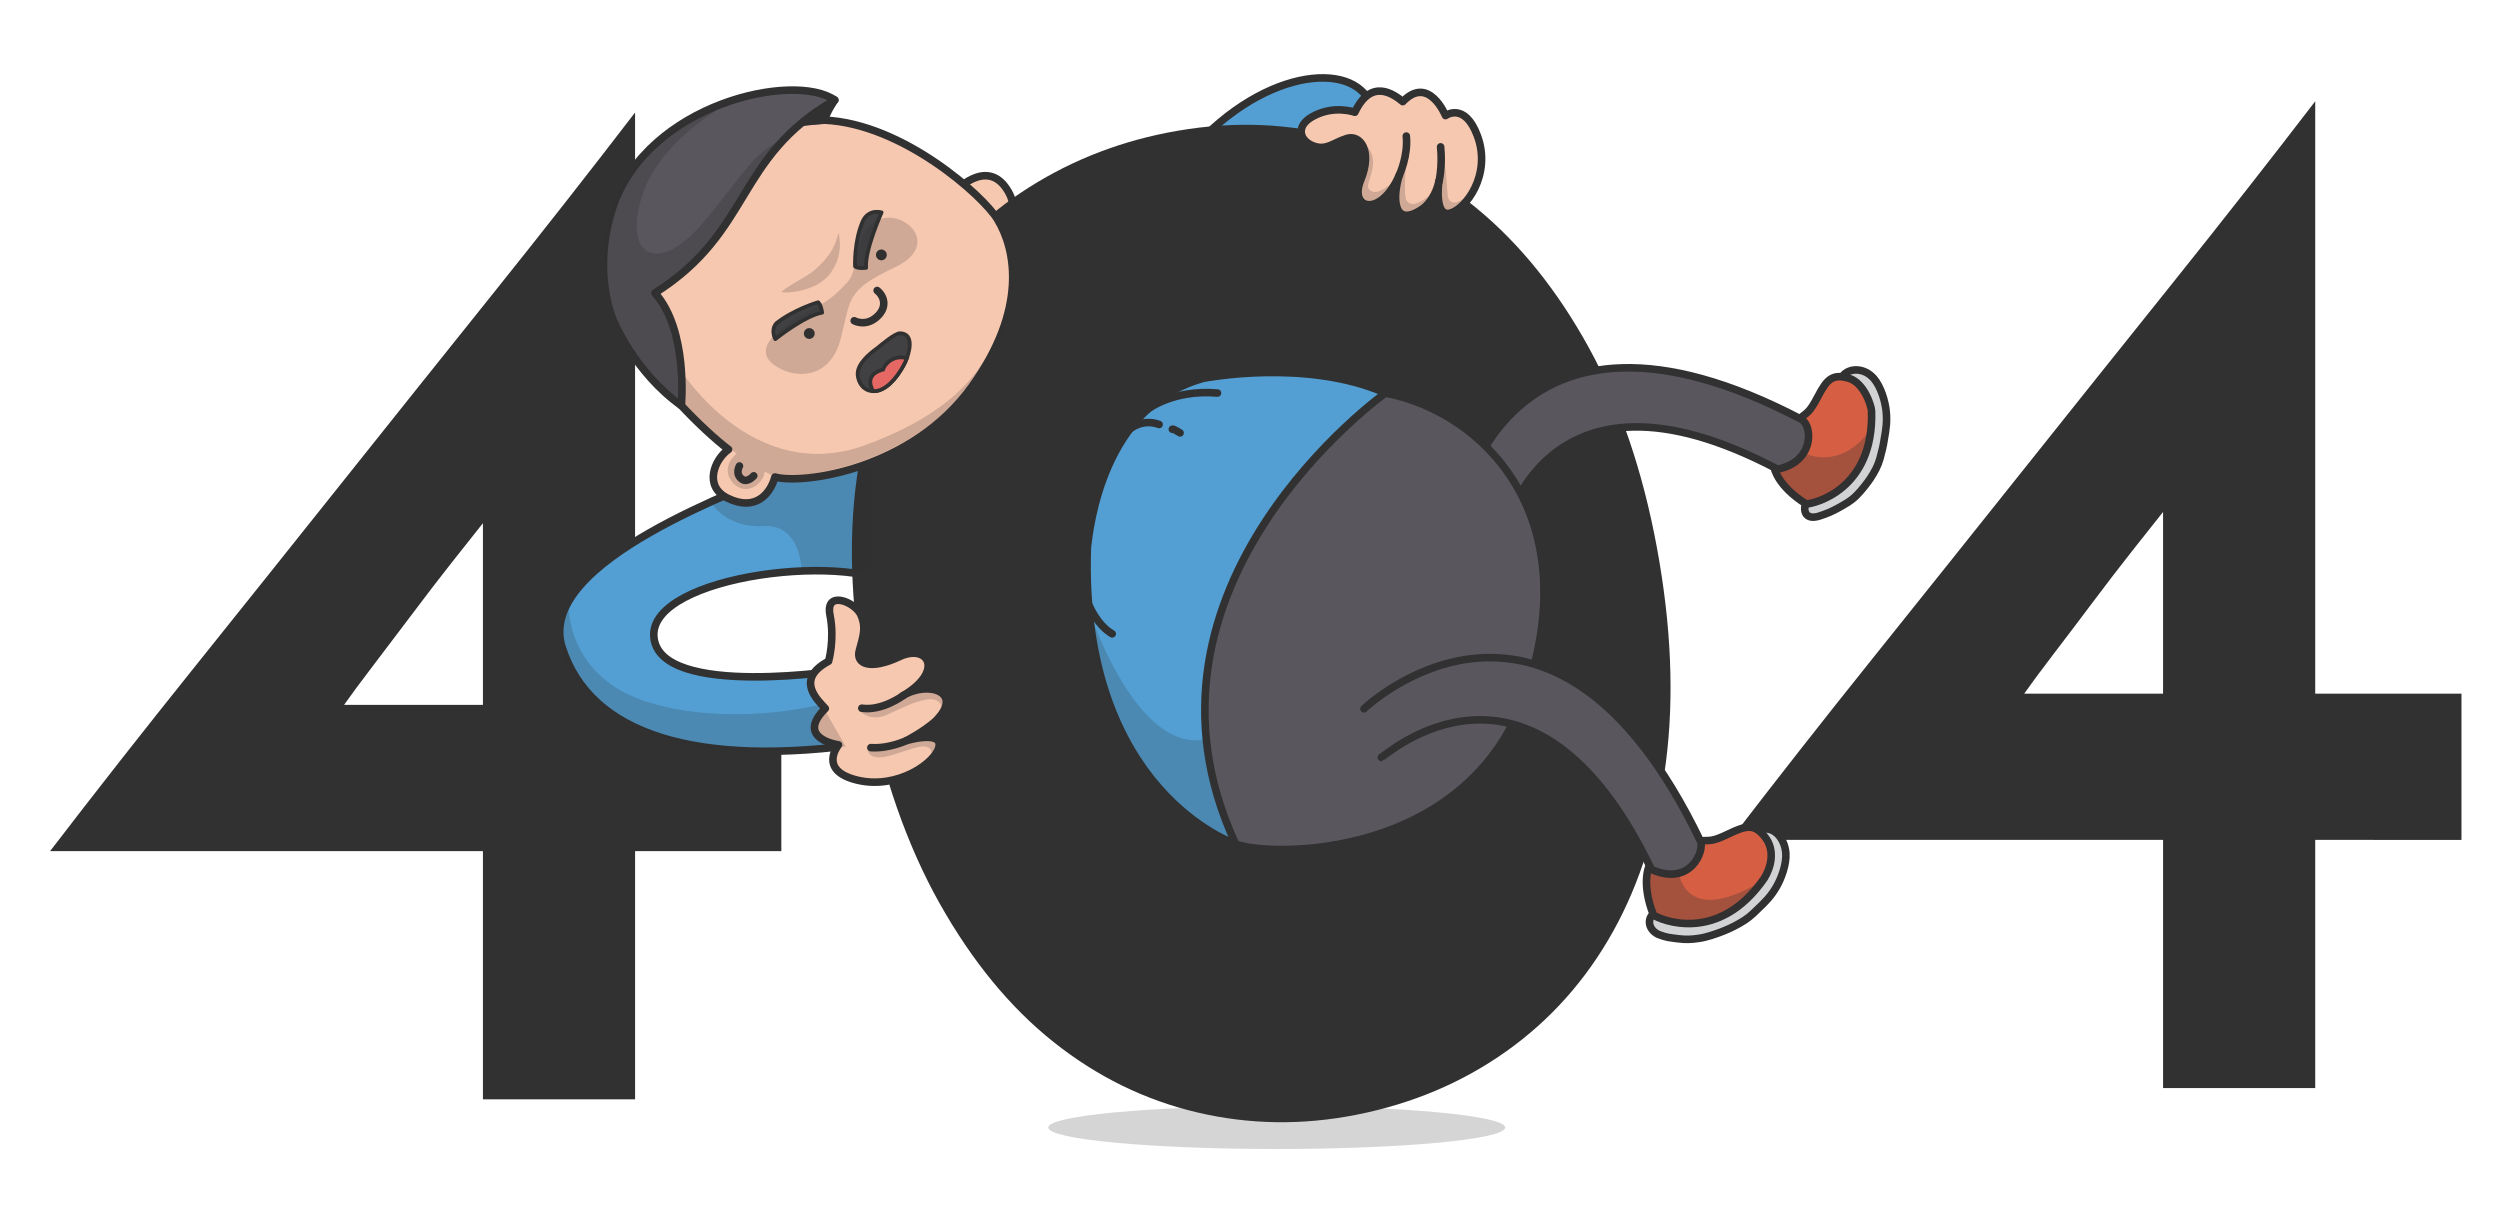 
<svg version="1.1" id="boy" xmlns="http://www.w3.org/2000/svg" xmlns:xlink="http://www.w3.org/1999/xlink" x="0px" y="0px"
	 width="315px" height="154px" viewBox="0 0 330 154" enable-background="new 0 0 330 154" xml:space="preserve">
<g>
	<path fill="#313131" d="M6.612,108.683c5.978-7.8,12.251-15.795,18.817-23.985c6.563-8.19,13.163-16.444,19.792-24.765
		c6.63-8.318,13.226-16.575,19.792-24.765c6.563-8.19,12.836-16.185,18.817-23.985v78.194h19.305v19.305H83.832v32.76H63.747v-32.76
		H6.612z M63.747,65.393c-1.042,1.301-2.407,3.022-4.095,5.167c-1.691,2.145-3.413,4.387-5.168,6.728
		c-1.755,2.34-3.479,4.616-5.167,6.825c-1.691,2.212-2.992,3.967-3.9,5.265h18.33V65.393z"/>
	<path fill="#313131" d="M228.392,107.201c5.978-7.8,12.251-15.795,18.816-23.985c6.563-8.19,13.162-16.444,19.793-24.765
		c6.63-8.318,13.226-16.575,19.793-24.765c6.562-8.19,12.835-16.185,18.816-23.985v78.194h19.305v19.305H305.61v32.76h-20.085
		v-32.76H228.392z M285.525,63.911c-1.042,1.301-2.406,3.022-4.095,5.167c-1.69,2.145-3.412,4.387-5.167,6.728
		c-1.755,2.34-3.479,4.616-5.168,6.825c-1.69,2.212-2.992,3.967-3.9,5.265h18.33V63.911z"/>
</g>
<ellipse opacity="0.2" fill="#313131" cx="168.524" cy="145.167" rx="30.157" ry="2.833"/>
<path fill="#F7C8B0" stroke="#313131" stroke-linejoin="round" stroke-miterlimit="10" d="M126.001,21.671
	c0,0,4.157-4.549,6.882-0.394c2.562,3.909-1.653,5.862-3.703,5.006C127.13,25.427,125.411,23.384,126.001,21.671z"/>
<path fill="#539FD3" stroke="#313131" stroke-miterlimit="10" d="M130.248,40.416c0,0-4.47,6.064-5.79,6.813
	c-1.775,1.009-7.329,4.824-21.188,11.214c-4.148,2.221-32.746,11.82-29.067,23.346c3.678,11.527,17.671,15.925,40.217,12.669
	c-2.066-3.364-2.688-9.739-2.688-9.739s-24.662,3.979-25.419-4.281c-0.757-8.26,27.037-11.583,33.146-6.038
	c6.111,5.546,14.144,8.801,14.144,8.801s0.783-30.224,23.481-39.804c0.578-5.465,15.013-20.662,26.235-22.319
	c2.083-0.284,0.425-9.114-3.657-12.817c-4.605-4.175-17.936-0.708-26.88,14C142.828,28.63,130.248,40.416,130.248,40.416"/>
<path fill="#313131" d="M209.72,42.213c-4.14-7.53-9.056-13.646-14.756-18.353c-5.699-4.704-12.034-7.925-19.003-9.664
	c-6.97-1.735-14.279-1.851-21.932-0.339c-7.015,1.386-13.42,4.011-19.216,7.871c-5.796,3.862-10.557,8.943-14.282,15.244
	c-3.724,6.301-6.198,13.747-7.415,22.335c-1.219,8.589-0.77,18.24,1.347,28.953c2.091,10.587,5.282,19.697,9.571,27.329
	c4.291,7.633,9.303,13.734,15.043,18.296c5.737,4.565,12.047,7.657,18.927,9.28s13.89,1.729,21.032,0.318
	c7.395-1.461,13.999-4.256,19.81-8.386c5.81-4.128,10.501-9.394,14.072-15.798c3.573-6.401,5.905-13.887,6.995-22.452
	c1.091-8.563,0.693-17.957-1.193-28.188C216.855,58.562,213.857,49.744,209.72,42.213z M154.741,102.305
	c-2.529-2.452-4.713-5.453-6.548-8.999c-1.837-3.543-3.168-7.416-3.999-11.614c-0.483-2.447-0.751-5.53-0.804-9.247
	c-0.053-3.714,0.427-7.377,1.442-10.985c1.013-3.607,2.73-6.878,5.151-9.81c2.42-2.931,5.902-4.846,10.452-5.745
	c4.283-0.846,8.069-0.434,11.353,1.233c3.281,1.669,6.047,3.941,8.296,6.813c2.25,2.875,4.059,6.06,5.434,9.559
	c1.371,3.5,2.336,6.65,2.888,9.448c0.829,4.199,1.029,8.317,0.6,12.354c-0.43,4.038-1.37,7.679-2.818,10.917
	c-1.453,3.241-3.369,5.96-5.75,8.156c-2.385,2.198-5.107,3.599-8.167,4.203c-3.063,0.605-6.118,0.322-9.164-0.848
	C160.058,106.571,157.27,104.759,154.741,102.305z"/>
<path opacity="0.2" fill="#313131" d="M93.796,62.591c0,0,2.013,3.504,7.012,3.196c4.999-0.308,4.997,5.921,4.997,5.921
	s7.621-0.344,9.188,0.707c0.515-3.839,0.105-16.985,0.105-16.985S98.33,60.416,93.796,62.591z"/>
<path fill="#539FD3" stroke="#313131" stroke-miterlimit="10" d="M158.844,46.273c0,0,13.569-2.68,24.038,1.944
	c3.818,5.138-19.774,59.524-19.774,59.524s-20.639-6.85-19.577-39.153C143.836,66.045,145.509,49.95,158.844,46.273z"/>
<path fill="#F7C8B0" stroke="#313131" stroke-linejoin="round" stroke-miterlimit="10" d="M178.839,11.151
	c0,0-2.826-1.04-5.691,0.633c-2.154,1.257-1.579,3.118,0.169,3.792c1.747,0.674,2.643-0.39,4.465-0.97
	c1.747-0.556,3.425,1.617,1.832,5.5c-1.592,3.881,2.664,5.018,5.105-0.688c-1.047,3.307-0.695,7.23,3.274,4.323
	c1.629-1.427,1.943-3.509,1.943-3.509s-0.68,4.729,1.432,4.245c2.112-0.485,5.551-5.097,3.65-10.214
	c-1.678-4.518-4.212-2.672-4.212-2.672s-2.207-5.425-5.639-1.841C183.978,8.766,180.995,6.583,178.839,11.151z"/>
<path fill="#F7C8B0" stroke="#313131" stroke-linejoin="round" stroke-miterlimit="10" d="M109.37,83.621
	c0,0,0.832-2.841,0.188-6.096c-0.662-3.352,3.309-1.75,4.07-0.039c0.761,1.711,0.283,2.901-0.205,4.749
	c-0.469,1.772,1.493,2.573,5.291,0.787c3.798-1.785,5.985,1.918,0.503,5.125c3.257-2.003,8.177-0.48,4.241,3.409
	c-1.548,1.374-3.807,2.537-3.807,2.537s4.684-1.371,4.306,0.763c-0.379,2.133-5.453,5.727-10.764,4.463
	c-5.311-1.264-2.509-4.661-2.509-4.661s-5.787-0.813-1.741-4.802C107.899,88.715,104.915,86.002,109.37,83.621z"/>
<path fill="#F7C8B0" stroke="#313131" stroke-linejoin="round" stroke-miterlimit="10" d="M131.639,25.245
	c-1.86-3.037-12.41-12.577-22.822-13.053c0,0-34.992,1.429-24.21,30.335c1.458,3.909,8.327,10.699,11.56,13.135
	c-1.811,1.272-3.369,4.822-0.137,6.422c3.792,1.878,5.717-0.723,6.259-2.784c3.598,1.008,18.111-0.924,26.031-11.975
	C135.579,37.195,134.149,29.345,131.639,25.245z"/>
<path fill="none" stroke="#313131" stroke-linecap="round" stroke-linejoin="round" stroke-miterlimit="10" d="M112.756,38.674
	c0,0,1.434,0.805,2.902-0.437s1.151-2.718,0.127-3.557"/>
<path fill="#414042" stroke="#313131" stroke-width="0.5" stroke-linecap="round" stroke-linejoin="round" stroke-miterlimit="10" d="
	M102.344,41.099c0,0,3.826-3.081,6.183-3.496c-0.183-1.189-0.539-1.372-0.539-1.372s-3.221,0.945-5.526,2.792
	C101.683,39.967,102.344,41.099,102.344,41.099z"/>
<path fill="#414042" stroke="#313131" stroke-width="0.5" stroke-linecap="round" stroke-linejoin="round" stroke-miterlimit="10" d="
	M116.373,24.372c0,0-2.229,4.933-2.046,7.318c-1.198,0.119-1.461-0.181-1.461-0.181s-0.162-3.359,1.055-6.051
	C114.738,23.848,116.373,24.372,116.373,24.372z"/>
<circle fill="#313131" cx="106.826" cy="40.356" r="0.713"/>
<path fill="#313032" stroke="#313131" stroke-linecap="round" stroke-linejoin="round" stroke-miterlimit="10" d="M110.193,9.541
	c0,0-0.993,1.384-1.376,2.651c-1.212,0.092-3.931,0.229-3.931,0.229S105.468,10.253,110.193,9.541"/>
<circle fill="#313131" cx="116.341" cy="29.98" r="0.713"/>
<path fill="#5A565E" stroke="#313131" stroke-linecap="round" stroke-linejoin="round" stroke-miterlimit="10" d="M89.938,49.878
	c0,0,0.935-9.951-3.486-14.868c12.907-8.167,10.512-17.861,23.742-25.469c-5.368-3.769-24.661,0.45-29.292,14.137
	c-2.86,8.654,0.097,15.035,0.097,15.035S83.789,45.501,89.938,49.878z"/>
<path fill="#414042" stroke="#313131" stroke-width="0.5" stroke-linecap="round" stroke-linejoin="round" stroke-miterlimit="10" d="
	M115.795,42.294c-1.129,0.796-2.66,2.131-2.582,3.49c0.124,1.458,1.176,2.431,2.617,2.134c1.641-0.39,2.964-2.361,3.652-3.769
	c0.583-1.237,1.26-3.772-0.666-3.827C118.174,40.304,116.412,41.778,115.795,42.294"/>
<path fill="#E56865" stroke="#313131" stroke-width="0.5" stroke-miterlimit="10" d="M116.56,45.116
	c-2.088,0.559-1.837,1.89-1.322,2.847c0.189,0.008,0.386-0.002,0.592-0.045c1.641-0.39,2.964-2.361,3.652-3.769
	c0.076-0.162,0.153-0.346,0.226-0.542C117.871,43.136,116.763,44.418,116.56,45.116z"/>
<path opacity="0.2" fill="#313131" d="M143.538,76.313c0,0,6.143,19.372,15.503,17.629c0.284,4.861,1.348,8.179,3.443,13.347
	C160.377,106.516,145.61,98.199,143.538,76.313"/>
<path fill="none" stroke="#313131" stroke-linecap="round" stroke-linejoin="round" stroke-miterlimit="10" d="M119.65,94.092
	c0,0-2.283,1.093-4.694,0.928"/>
<path fill="none" stroke="#313131" stroke-linecap="round" stroke-linejoin="round" stroke-miterlimit="10" d="M119.216,88.147
	c0,0-2.747,2.067-5.458,1.669"/>
<path fill="none" stroke="#313131" stroke-linecap="round" stroke-linejoin="round" stroke-miterlimit="10" d="M97.61,57.844
	c0,0-0.631,1.075,0.347,1.754c0.727,0.506,1.538-0.459,1.538-0.459"/>
<path fill="none" stroke="#313131" stroke-linecap="round" stroke-linejoin="round" stroke-miterlimit="10" d="M184.72,19.418
	c0,0,1.175-2.5,0.912-5.123"/>
<path fill="none" stroke="#313131" stroke-linecap="round" stroke-linejoin="round" stroke-miterlimit="10" d="M189.937,20.328
	c0,0,0.487-1.986,0.224-4.609"/>
<path opacity="0.2" fill="#313131" d="M114.204,55.09c-14.729,5.378-24.266-9.785-24.266-9.785l0.182,4.182
	c0,0,2.099,2.606,5.75,5.563c0.905,0.733,0.63,0.641,1.372,1.153c-1.492,1.234-1.521,2.932-0.367,4.015
	c1.766,1.656,3.961-0.126,4.063-1.626c1.677,0.883,2.352,0.668,3.717,0.615c20.352-2.108,27.381-16.621,28.444-21.72
	C130.975,40.981,130.288,49.218,114.204,55.09z"/>
<path opacity="0.2" fill="#313131" d="M102.608,40.246c0,0-3.078,2.265-0.484,4.215c2.594,1.951,7.377,2.086,8.818-3.305
	c1.441-5.39,0.57-6.407,7.188-9.54c6.617-3.134,0.596-8.273-2.648-5.976c-3.245,2.297-1.859,6.186-3.713,8.039
	C108.171,37.661,106.45,36.684,102.608,40.246z"/>
<g id="leg-top">
	<path fill="#D1D3D4" stroke="#313131" stroke-miterlimit="10" d="M238.273,62.996c-0.236,1.165,0.365,1.943,1.89,1.454
		c1.037-0.333,1.606-0.579,2.573-1.111c0.909-0.517,1.567-0.857,2.297-1.582c0.761-0.751,1.53-1.792,1.843-2.259
		c0.565-0.87,0.995-1.636,1.277-2.623c0.268-1.046,0.422-1.543,0.57-2.56c0.251-1.358,0.397-2.441,0.241-3.79
		c-0.141-1.289-0.7-3.156-1.606-4.212c-1.262-1.475-3.223-1.454-4.112-0.375c1.239,0.565,0.679,1.54,1.128,2.559
		c0.634,1.479,0.16,2.705-0.179,4.21c-0.456,1.789-0.841,3.574-2.009,5.041c-0.787,0.991-0.986,1.989-1.868,2.912
		C238.889,62.159,238.766,62.334,238.273,62.996"/>
	<path fill="#D65F43" stroke="#313131" stroke-miterlimit="10" d="M234.197,58.063c0,0,0.374,2.387,4.229,4.803
		c1.101-0.054,8.958-1.929,8.617-12.291c-0.014-0.572-0.934-3.728-3.039-4.326c-2.102-0.596-2.842,0.137-4.03,2.411
		c-1.186,2.277-1.438,2.068-2.396,2.936C237.678,52.427,236.366,57.175,234.197,58.063z"/>
	<path fill="#5A565E" stroke="#313131" stroke-linecap="round" stroke-linejoin="round" stroke-miterlimit="10" d="M192.667,63.762
		c0,0,5.827-32.685,45.18-12.046c1.468,0.988,1.558,5.609-3.219,6.55c-31.417-16.559-36.187,8.97-36.438,9.191"/>
	<path opacity="0.3" fill="#313131" d="M238.074,56.13c0,0,4.734,2.456,8.647-2.89c-0.308,1.667-1.175,8.082-8.313,9.364
		c-1.345-1.008-2.893-2.072-3.636-4.059C235.497,58.338,237.04,57.726,238.074,56.13z"/>
</g>
<path opacity="0.3" fill="#313131" d="M97.188,9.413c0,0-9.922,4.771-12.45,12.829c-2.527,8.06,2.236,10.248,7.834,3.754
	c5.598-6.492,6.311-9.187,11.354-11.711c-3.146,3.768-8.49,12.719-11.239,15.458c-2.75,2.739-6.236,5.268-6.236,5.268
	s3.669,5.664,3.106,13.993c-1.338-0.755-8.142-5.527-9.515-15.704C79.661,31.757,77.17,16.375,97.188,9.413z"/>
<path opacity="0.2" fill="#313131" d="M103.151,34.824c-0.319,0.241,4.585,0.361,6.578-2.587c1.244-1.84,1.282-3.439,0.978-5.219
	c-0.431,1.562-0.826,2.686-2.559,4.399C106.699,32.851,105.092,33.358,103.151,34.824z"/>
<path opacity="0.2" fill="#313131" d="M113.313,90.021c0,0,1.396,1.729,3.771,0.667s6.896-3.542,7.229-0.821
	c1.146-1.388,0.031-2.867-2.969-2.71c-1.156,0.375-3.579,1.851-3.579,1.851S114.492,90.485,113.313,90.021z"/>
<path opacity="0.2" fill="#313131" d="M114.5,95.037c0,0-0.156,1.744,2.542,1.15S123,93.635,123,96.021
	c0.375-0.928,2.156-2.586-2.5-1.929S115.406,95.262,114.5,95.037z"/>
<path opacity="0.2" fill="#313131" d="M185.67,16.857c0,0-0.487,5.266,0,5.955c0.674,0.953,1.894,0.271,3.372-0.958
	c-0.479,0.792-2.313,3.875-4.146,2.438C184.393,23.688,183.694,20.798,185.67,16.857z"/>
<path opacity="0.2" fill="#313131" d="M180.521,15.719c1.792,2.156-0.358,4.821,0.129,5.51c0.674,0.953,1.893,0.271,3.372-0.958
	c-0.479,0.792-2.313,3.875-4.146,2.438C178.5,21.542,180.688,18.167,180.521,15.719z"/>
<path opacity="0.2" fill="#313131" d="M190.563,16.857c0,0,0.271,1.35,0.521,5.142c0.126,1.917,2.332,1.062,3.209-1.041
	c-0.109,1.08-2.168,4.335-4.001,2.898C189.788,23.253,189.875,21.125,190.563,16.857z"/>
<path opacity="0.2" fill="#313131" d="M75.063,76.313c0,0-0.313,9.49,10.688,12.776s22.691,0.227,22.691,0.227l3.184,5.559
	c0,0-15.125,1.997-23.063-0.783S70.625,84.188,75.063,76.313z"/>
<path fill="#5A565E" stroke="#313131" stroke-linecap="round" stroke-linejoin="round" stroke-miterlimit="10" d="M182.882,48.217
	c0,0-35.631,25.385-19.774,59.524c4.27,1.706,30.886,2.329,38.459-20.403C209.14,64.606,196.139,50.822,182.882,48.217z"/>
<g id="leg-bottom">
	<path fill="#D1D3D4" stroke="#313131" stroke-miterlimit="10" d="M218.023,117.173c-0.674,0.919-0.123,2.132,1.03,2.558
		c1.05,0.385,1.318,0.363,2.438,0.516c1.063,0.129,1.711,0.104,2.753-0.048c1.087-0.152,2.235-0.588,2.777-0.782
		c0.998-0.371,1.671-0.685,2.628-1.223c0.966-0.542,1.568-1.062,2.313-1.807c1.036-0.966,1.82-1.768,2.515-2.973
		c0.672-1.147,1.353-3.027,1.254-4.451c-0.139-1.984-1.632-3.822-3.626-3.027c0.673,1.222,0.087,1.888-0.165,3.002
		c-0.384,1.604-1.523,2.322-2.723,3.355c-1.47,1.194-2.877,2.429-4.736,2.921c-1.253,0.335-2.344,0.376-3.636,0.597
		c-2.092,0.359-2.628-0.689-3.438-0.444"/>
	<path fill="#D65F43" stroke="#313131" stroke-miterlimit="10" d="M217.715,110.59c0,0-1.151,2.195,0.546,6.541
		c0.94,0.627,8.554,3.889,14.608-4.85c0.862-1.353,1.508-3.64,0.142-5.419c-1.365-1.776-2.424-1.625-4.791-0.479
		c-2.369,1.149-2.449,0.822-3.769,0.951C224.024,108.079,220.045,111.187,217.715,110.59z"/>
	<path fill="#5A565E" stroke="#313131" stroke-linecap="round" stroke-linejoin="round" stroke-miterlimit="10" d="M180.043,89.893
		c0,0,24.629-23.606,44.408,17.441c0.589,1.254-1.272,6.081-6.466,3.764c-15.74-32.837-35.312-14.816-35.654-14.786"/>
	<path opacity="0.3" fill="#313131" d="M221.647,111.752c0,0,0.952,6.756,10.508,1.11c-0.965,1.242-6.271,7.768-13.652,4.098
		c-0.468-1.564-1.285-3.441-0.648-5.701C218.142,111.426,220.004,112.46,221.647,111.752z"/>
</g>
<path fill="none" stroke="#313131" stroke-linecap="round" stroke-linejoin="round" stroke-miterlimit="10" d="M151.456,50.385
	c0,0,3.336-2.676,9.253-2.168"/>
<path fill="none" stroke="#313131" stroke-linecap="round" stroke-linejoin="round" stroke-miterlimit="10" d="M149.116,52.994
	c0,0,1.629-1.461,3.884-0.628"/>
<path fill="none" stroke="#313131" stroke-linecap="round" stroke-linejoin="round" stroke-miterlimit="10" d="M154.75,52.994
	c0,0,0-0.162,1.021,0.482"/>
<path fill="none" stroke="#313131" stroke-linecap="round" stroke-linejoin="round" stroke-miterlimit="10" d="M143.688,76.077
	c0,0,1.062,2.735,3.124,3.923"/>
</svg>
